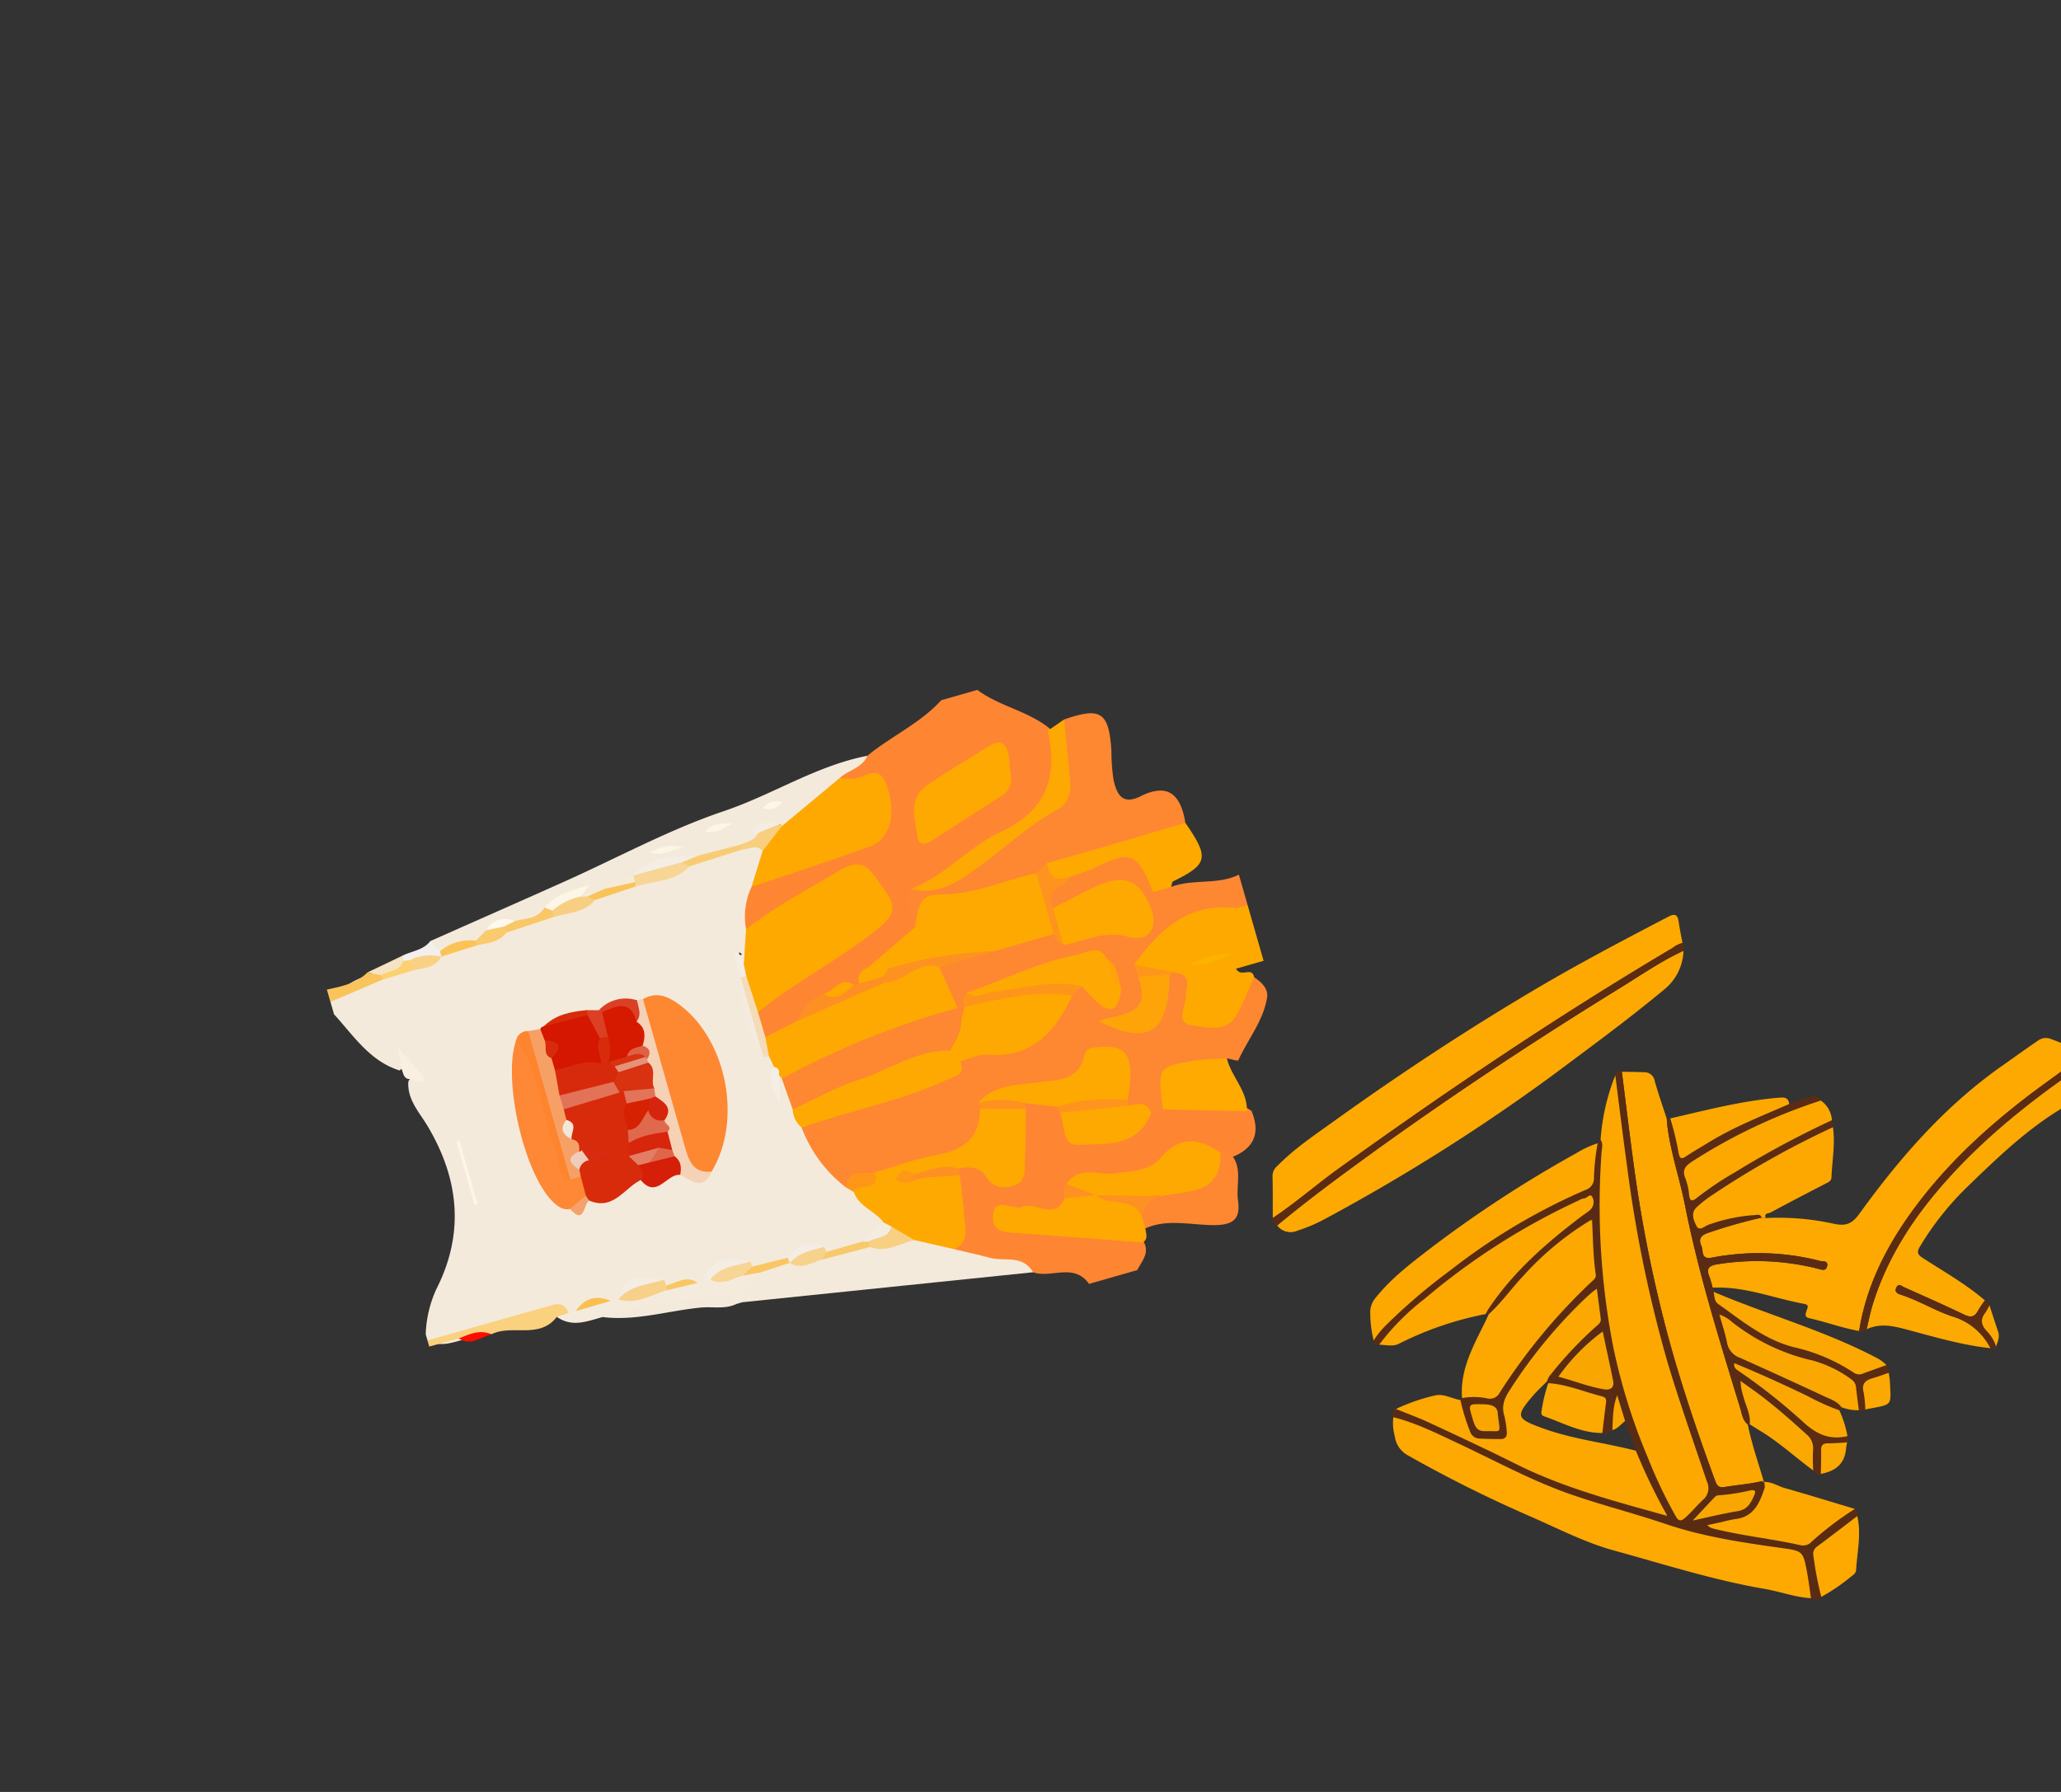 <svg xmlns="http://www.w3.org/2000/svg" xmlns:xlink="http://www.w3.org/1999/xlink" width="414" height="360" viewBox="0 0 414 360"><rect x="0" y="0" width="414" height="360" fill="#333333" stroke="none"/><defs><style>.a{fill:#fff;stroke:#707070;}.b{clip-path:url(#a);}.c{fill:#fda901;}.d{fill:#fda800;}.e{fill:#5a2b13;}.f{fill:#fca800;}.g{fill:#fda902;}.h{fill:#fca801;}.i{fill:#fca902;}.j{fill:#5b2c13;}.k{fill:#fba701;}.l{fill:#fba802;}.m{fill:#f9a601;}.n{fill:#f4eadb;}.o{fill:#fe8632;}.p{fill:#fea900;}.q{fill:#fe8732;}.r{fill:#fad17e;}.s{fill:#f9c45b;}.t{fill:#fea901;}.u{fill:#fea902;}.v{fill:#d72b0c;}.w{fill:#fe8835;}.x{fill:#f5ebdd;}.y{fill:#d51600;}.z{fill:#f5d1b5;}.aa{fill:#f7a066;}.ab{fill:#fe842d;}.ac{fill:#d51f09;}.ad{fill:#f7d595;}.ae{fill:#f7d18a;}.af{fill:#f4ebde;}.ag{fill:#fef5e5;}.ah{fill:#f5dbb7;}.ai{fill:#f8cf82;}.aj{fill:#faf0e1;}.ak{fill:#fe9718;}.al{fill:#f7d28c;}.am{fill:#f4ede4;}.an{fill:#f8cc75;}.ao{fill:#f9ca6e;}.ap{fill:#f8cf7f;}.aq{fill:#f9d184;}.ar{fill:#f9c766;}.as{fill:#db3f24;}.at{fill:#fbc356;}.au{fill:#f9c358;}.av{fill:#f8c96b;}.aw{fill:#f4eee4;}.ax{fill:#f9c663;}.ay{fill:#f4ede5;}.az{fill:#f4ece1;}.ba{fill:#f5a16d;}.bb{fill:#fac04f;}.bc{fill:#fdd070;}.bd{fill:#f9c664;}.be{fill:#fe0c00;}.bf{fill:#f5e3c4;}.bg{fill:#f2efed;}.bh{fill:#fea803;}.bi{fill:#fe9023;}.bj{fill:#fea802;}.bk{fill:#feaa01;}.bl{fill:#fe941d;}.bm{fill:#fe9122;}.bn{fill:#fe9121;}.bo{fill:#fe961b;}.bp{fill:#feb200;}.bq{fill:#fe882f;}.br{fill:#fea408;}.bs{fill:#fe951b;}.bt{fill:#fe9220;}.bu{fill:#f7d084;}.bv{fill:#fe9817;}.bw{fill:#d83210;}.bx{fill:#e27358;}.by{fill:#d7260c;}.bz{fill:#d62202;}.ca{fill:#e0694d;}.cb{fill:#e2745a;}.cc{fill:#e37e65;}.cd{fill:#efccbc;}.ce{fill:#d72c0f;}.cf{fill:#f3e7d9;}.cg{fill:#d72a0d;}.ch{fill:#d51a00;}.ci{fill:#d6250e;}.cj{fill:#e0664a;}.ck{fill:#df6145;}.cl{fill:#e69179;}.cm{fill:#f6ead8;}.cn{fill:#fdf6e6;}.co{fill:#fef8ef;}.cp{fill:#fdf5e6;}.cq{fill:#fdf5e5;}.cr{fill:#fef6e6;}.cs{fill:#fe931f;}.ct{fill:#d83312;}</style><clipPath id="a"><rect class="a" width="414" height="360" transform="translate(259 271)"/></clipPath></defs><g class="b" transform="translate(-259 -271)"><g transform="matrix(0.978, -0.208, 0.208, 0.978, -1408.476, -4606.326)"><path class="c" d="M1192.244,5564.91a51.363,51.363,0,0,1,13.052,3.929c2.3,1.051,3.62.863,5.586-.917,10.271-9.3,21.287-17.569,34.17-23.057,2.692-1.146,5.362-2.343,8.079-3.436a2.631,2.631,0,0,1,2.674.232,50.747,50.747,0,0,1,5.988,4.39c-2.929,1.312-5.851,2.636-8.784,3.937-11.652,5.17-22.643,11.408-32.117,20.053-6.485,5.917-11.833,12.673-15.022,20.963-3.2-1.281-6.1-3.148-9.224-4.574-.976-.445-.6-1.005-.257-1.617.286-.512.83-1.019-.177-1.431-5.408-2.216-10.341-5.562-16.167-6.787-.386-.081-.773-.157-1.16-.236a21.569,21.569,0,0,0-.178-2.355c-.308-1.695.4-2.1,2.016-2.041a49.665,49.665,0,0,1,19.632,5.076c.7.329,1.5.943,1.964-.189.413-1.015-.705-1.007-1.173-1.233a49.4,49.4,0,0,0-20.958-5.176c-1.29-.019-1.9-.322-1.762-1.661a4.027,4.027,0,0,0-.011-1.18c-.3-1.467.4-1.99,1.764-2.18a99.241,99.241,0,0,1,11.284-.771Z" transform="translate(-279.711 -133.579)"/><path class="d" d="M1144.364,5567.6c-.043,3.931.445,7.828.753,11.737l-.385.032c-2.484.059-4.945-.279-7.418-.4-1.093-.051-1.53-.37-1.7-1.534-1.393-9.7-2.557-19.426-3.156-29.217a273.142,273.142,0,0,1,.359-36.479c.452-6.231,1.026-12.455,1.544-18.683,1.47.343,2.946.663,4.408,1.036a2.1,2.1,0,0,1,1.665,2.2c.178,2.627.515,5.245.786,7.867-.045.334-.1.667-.134,1-.553,5.575.182,11.142.1,16.719-.2,14.159,1.163,28.241,2.38,42.325C1143.672,5565.34,1143.523,5566.609,1144.364,5567.6Z" transform="translate(-243.997 -96.494)"/><path class="c" d="M816.276,5410.726c.576-2.754,1.19-5.5,1.706-8.268a2.62,2.62,0,0,1,1.367-1.783c4.018-2.662,8.47-4.449,12.848-6.369,14.957-6.561,30.156-12.518,45.641-17.705,9.5-3.182,19.145-5.9,28.8-8.577,1.384-.384,1.87-.019,1.78,1.382-.094,1.458-.1,2.921-.143,4.382a5.366,5.366,0,0,0-2.1.552c-25.4,8.565-50.223,18.58-74.756,29.357C826.317,5405.939,821.453,5408.667,816.276,5410.726Z" transform="translate(-0.618 0)"/><path class="e" d="M940.248,5492.014c-.519,6.227-1.092,12.451-1.544,18.683a273.114,273.114,0,0,0-.359,36.479c.6,9.791,1.763,19.514,3.156,29.217.167,1.165.6,1.483,1.7,1.534,2.473.116,4.935.454,7.419.4l.466.293-.031-.03a2.925,2.925,0,0,1-.119,1.144c-1.608,2.726-3.325,5.308-7.116,4.931a27.357,27.357,0,0,0-2.871.02c-.948.006-1.9,0-2.845,0a2.151,2.151,0,0,0,1.039.937c5.362,2.628,11.067,4.438,16.483,6.934a2.4,2.4,0,0,0,2.373-.312,65.439,65.439,0,0,1,9.766-4.58c.49.451.3.981.178,1.5-3.045,1.439-6.078,2.9-9.143,4.3a1.777,1.777,0,0,0-1.139,1.66,66.932,66.932,0,0,0-.167,8.423,1.441,1.441,0,0,1-2.075-.174c.1-1.687.246-3.374.294-5.062.133-4.642.082-4.548-4.325-6.153-7.329-2.667-14.646-5.4-21.378-9.41-5.761-3.427-11.787-6.383-17.512-9.854-7.142-4.33-13.47-9.805-20.12-14.825-3.683-2.78-7.289-5.677-11.469-7.719.05-.639-.211-1.454.858-1.517,2.041,1.393,4.14,2.707,6.111,4.192,5.083,3.83,10.172,7.658,15.146,11.628,8.38,6.689,17.887,11.466,27.313,16.395l.207.189-.009-.384a117.39,117.39,0,0,1-3.363-13.793l-.875-6.285q-.237-2.7-.474-5.4c-1.4,2.107-1.816,4.412-2.4,6.661a2.077,2.077,0,0,1-2.1.151c.656-1.915,1.3-3.834,1.976-5.742.239-.671.224-1.116-.525-1.481-3.328-1.625-6.379-3.822-10-4.832l-.129-.427a3.3,3.3,0,0,1,1.1-1.253,76.594,76.594,0,0,1,10.686-7.394c.55-.341,1.292-.549,1.362-1.374.167-1.975.321-3.952.493-6.076-.429.18-.64.251-.833.354-.5.265-.991.536-1.476.821a99.712,99.712,0,0,0-18.9,14.961c-1.449,1.411-2.472,2.808-2.288,4.936a19.334,19.334,0,0,1-.176,3.2c-.077.952-.553,1.47-1.567,1.242-1.372-.309-2.748-.61-4.1-.98a2.02,2.02,0,0,1-1.545-1.8,41.622,41.622,0,0,1-.581-6.552l.4-.324a13.187,13.187,0,0,1,4.914,1.1,2.2,2.2,0,0,0,2.685-.56,116.959,116.959,0,0,1,22.864-18.081c.479-.279.952-.521.993-1.228.2-3.547.951-7.022,1.488-10.525.032-.09.065-.18.1-.27l-.38-.018a59.915,59.915,0,0,0-15.46,8.085c-2.868,1.973-5.427,4.371-8.448,6.13l-.621-.162c.3-.335.581-.689.9-1,6.4-6.212,14.072-10.462,22.064-14.209.662-.311,1.367-.547,1.991-.92a2.179,2.179,0,0,0,.934-2.378c-.233-.989-1.1,0-1.689-.121a3.081,3.081,0,0,0-1.156.19A135.842,135.842,0,0,0,892,5528.387a48.083,48.083,0,0,0-10.847,7.113c-.521-.163-1.159-.223-.918-1.052a18.024,18.024,0,0,1,3.144-2.538,119.5,119.5,0,0,1,14.981-8.1,123.278,123.278,0,0,1,29.782-10.092,2.442,2.442,0,0,0,2.2-2.108,46.721,46.721,0,0,1,2.158-6.558l.715-.55c.388.876-.088,1.664-.316,2.444a148.789,148.789,0,0,0-5.846,38.478,118.57,118.57,0,0,0,2.141,23.361,96.635,96.635,0,0,0,3.047,12.8c.359,1.124.794,1.281,1.792.725,1.484-.828,2.792-1.916,4.239-2.772a3.087,3.087,0,0,0,1.552-3.5c-.97-8.394-2.076-16.773-2.759-25.2a264.608,264.608,0,0,1,.268-40.208c.432-6.069.978-12.129,1.473-18.193C939.065,5491.543,939.587,5491.545,940.248,5492.014Zm-14.62,50.243a39.4,39.4,0,0,0-10.6,7.035c3.014,1.543,5.59,3.272,8.476,4.4,1.222.479,2.086,0,2.1-1.235C925.66,5549.159,925.628,5545.857,925.628,5542.257Zm9.792,40.914c3.234,0,6.219-.114,9.19.04,1.979.1,2.94-1.034,3.925-2.392.66-.91.326-1.141-.613-1.162a39.924,39.924,0,0,1-6.24-.342,1.231,1.231,0,0,0-.817.072C939.071,5580.6,937.3,5581.856,935.421,5583.17Zm-33.888-28.9c.371-1.44-.428-2.2-2.088-2.619-3.364-.841-3.306-.917-3.017,2.5.116,1.371.263,2.488,1.961,2.782C901.591,5557.488,901.226,5558.443,901.532,5554.272Z" transform="translate(-49.881 -95.446)"/><path class="f" d="M1096.389,5494.922c-.494,6.065-1.041,12.125-1.473,18.193a264.631,264.631,0,0,0-.268,40.208c.683,8.425,1.788,16.8,2.759,25.2a3.087,3.087,0,0,1-1.552,3.5c-1.447.858-2.755,1.944-4.239,2.773-1,.556-1.433.4-1.792-.725a96.59,96.59,0,0,1-3.047-12.8,118.555,118.555,0,0,1-2.141-23.361,148.786,148.786,0,0,1,5.846-38.478c.229-.78.7-1.567.317-2.443A42.893,42.893,0,0,1,1096.389,5494.922Z" transform="translate(-207.46 -97.927)"/><path class="g" d="M881.62,5747.623c4.18,2.042,7.786,4.938,11.469,7.719,6.651,5.02,12.979,10.5,20.12,14.825,5.725,3.47,11.751,6.427,17.512,9.854,6.732,4,14.05,6.743,21.378,9.41,4.408,1.6,4.458,1.51,4.325,6.151-.048,1.689-.194,3.375-.294,5.062-3.068-.82-5.736-2.571-8.657-3.733-9.7-3.861-18.748-9.05-27.994-13.83-5.467-2.826-10.227-6.767-15.221-10.33a262.125,262.125,0,0,1-21.4-17.044,5.068,5.068,0,0,1-1.748-4.273A9.862,9.862,0,0,1,881.62,5747.623Z" transform="translate(-50.595 -292.717)"/><path class="g" d="M910.029,5400.549a10.425,10.425,0,0,1-5.2,6.69c-8.229,4.336-16.7,8.146-25.138,12.039a386.812,386.812,0,0,1-51.117,18.927,31.832,31.832,0,0,1-6.119,1.212,3.364,3.364,0,0,1-3.752-1.87c5.78-3.052,11.7-5.807,17.661-8.488,19.673-8.858,39.735-16.746,60.049-24C900.92,5403.451,905.339,5401.591,910.029,5400.549Z" transform="translate(-2.491 -25.182)"/><path class="h" d="M935.645,5722c-9.426-4.928-18.933-9.706-27.313-16.395-4.973-3.97-10.062-7.8-15.146-11.628-1.971-1.485-4.07-2.8-6.111-4.191a39.089,39.089,0,0,1,8.291-1.024c1.708-.02,3.146,1.334,4.746,1.978a41.628,41.628,0,0,0,.581,6.553,2.02,2.02,0,0,0,1.546,1.8c1.356.371,2.732.671,4.1.98,1.014.228,1.489-.29,1.567-1.242a19.331,19.331,0,0,0,.176-3.2c-.185-2.128.839-3.526,2.288-4.937a99.754,99.754,0,0,1,18.9-14.961c.486-.284.98-.555,1.476-.819.193-.1.4-.174.833-.354-.172,2.125-.326,4.1-.493,6.076-.069.825-.812,1.033-1.362,1.374a76.677,76.677,0,0,0-10.686,7.394,3.309,3.309,0,0,0-1.1,1.253c-1.08.713-2.2,1.368-3.233,2.146-4.521,3.415-4.438,3.888.406,6.915,5.481,3.426,11.618,5.442,17.361,8.3a117.452,117.452,0,0,0,3.364,13.793Q935.741,5721.9,935.645,5722Z" transform="translate(-55.193 -236.395)"/><path class="i" d="M1360.654,5567.943a1.311,1.311,0,0,1,.114.315c.495,5.585.509,5.64-4.847,7.125-9.192,2.548-17.176,7.558-25.119,12.537a58.846,58.846,0,0,0-11.68,9.679c-.814.871-.856,1.4.049,2.308,3.577,3.581,7.405,6.93,10.481,10.989a17.557,17.557,0,0,0-1.7,1.632c-.9,1.113-1.7,1.272-2.914.333-3.516-2.714-7.116-5.321-10.71-7.934-.411-.3-.883-1.1-1.532-.274-.62.794-.065,1.238.559,1.595,3.237,1.847,5.94,4.478,9.123,6.365a12.559,12.559,0,0,1,6.226,7.731c.015.055.026.11.038.165-5.58-1.823-10.715-4.649-15.916-7.283-2.484-1.258-4.827-2.254-7.622-1.616.728-1.521,1.378-3.084,2.2-4.555,5.063-9.095,12.357-16.118,20.735-22.1C1338.182,5577.774,1349.231,5572.5,1360.654,5567.943Z" transform="translate(-377.498 -154.214)"/><path class="j" d="M1174.2,5604.936c-.841-.992-.692-2.26-.79-3.393-1.218-14.083-2.581-28.166-2.38-42.325.079-5.577-.657-11.143-.1-16.719.033-.335.089-.668.134-1l.7.087a57.809,57.809,0,0,1,.189,7.26c.023,1.057.323,1.256,1.308.861,1.669-.668,3.39-1.212,5.087-1.812,5.648-2,11.543-2.968,17.384-4.165,1.428-.172,2.853-.425,4.286-.486.826-.035,1.859-.111,2.078,1.127a110.971,110.971,0,0,0-27.716,6.554c-1.564.592-2.516,1.213-2.152,3.1a12.421,12.421,0,0,1,.041,3.375c-.128,1.485.442,1.4,1.491.874a64.522,64.522,0,0,1,8.462-3.391,187.754,187.754,0,0,1,21.231-6.185l-.085,1.421a177.325,177.325,0,0,0-27.049,8.484,24.334,24.334,0,0,0-3.019,1.507c-1.517.878-1.2,2.412-.893,3.646.328,1.32,1.564.462,2.3.35a33.762,33.762,0,0,1,9.6.01c.516.068,1.2-.036,1.277.79a99.469,99.469,0,0,0-11.284.771c-1.361.189-2.062.713-1.764,2.179a4.022,4.022,0,0,1,.01,1.18c-.134,1.339.472,1.643,1.762,1.66a49.4,49.4,0,0,1,20.958,5.176c.468.226,1.586.219,1.173,1.233-.46,1.131-1.266.519-1.964.19a49.648,49.648,0,0,0-19.632-5.076c-1.615-.055-2.324.346-2.016,2.041a21.642,21.642,0,0,1,.178,2.354q.008.43.016.861c.022.88-.282,1.84.4,2.585,3.949,4.293,7.592,8.915,12.983,11.619a36.249,36.249,0,0,1,10.84,7.6,1.88,1.88,0,0,0,1.854.478c1.612-.227,3.226-.437,4.839-.654a1.952,1.952,0,0,1,.119,1.613c-1.159.135-2.316.313-3.479.4-1.49.107-2.334.667-2.276,2.351a23.186,23.186,0,0,1-.38,3.476c-.462.271-.879.049-1.3-.122.128-1.516.237-3.033.392-4.546a2.085,2.085,0,0,0-.581-1.839,23.793,23.793,0,0,0-6.758-5.29,40.507,40.507,0,0,1-14.244-10.914,7.576,7.576,0,0,0-2.211-2.04c.129,2.127.346,3.982.322,5.833a3.932,3.932,0,0,0,1.875,3.5q7.519,5.473,14.94,11.082c1.1.832,2.382,1.539,2.984,2.907l-.558.509a44.129,44.129,0,0,1-5.58-4.079c-4.267-3.3-8.592-6.519-13.1-9.576-.375.92.215,1.369.655,1.849a117.57,117.57,0,0,1,10.243,12.344c2.123,3.074,4.51,4.974,8.295,4.87a1.062,1.062,0,0,1-.32,1.236c-1.277-.207-2.563-.37-3.828-.635-.983-.205-1.445.1-1.629,1.1-.284,1.546-.68,3.073-1.029,4.606-.962.365-.975-.562-1.352-.992a36.2,36.2,0,0,1,.8-3.955,3.587,3.587,0,0,0-.635-3.448c-2.191-3.063-4.445-6.076-6.871-8.955-1.235-1.467-2.562-2.854-3.847-4.277a11.7,11.7,0,0,0-.1,3.064c.05,1.946.748,3.884.1,5.841Z" transform="translate(-273.834 -133.828)"/><path class="d" d="M978.657,5614.971c-.538,3.5-1.286,6.978-1.489,10.525-.04.707-.513.948-.992,1.228a116.958,116.958,0,0,0-22.864,18.08,2.2,2.2,0,0,1-2.685.56,13.188,13.188,0,0,0-4.914-1.1c.749-5.622,4.327-9.687,7.643-13.9.379-.482.74-.977,1.11-1.467,3.022-1.76,5.58-4.157,8.448-6.13a59.927,59.927,0,0,1,15.46-8.084Z" transform="translate(-100.392 -190.243)"/><path class="h" d="M932.551,5549.949a46.737,46.737,0,0,0-2.158,6.559,2.442,2.442,0,0,1-2.2,2.107,123.237,123.237,0,0,0-29.782,10.092,119.488,119.488,0,0,0-14.98,8.1,18.022,18.022,0,0,0-3.144,2.539,23.471,23.471,0,0,1,.48-5.54,4.395,4.395,0,0,1,1.727-2.79c4.058-3.335,8.784-5.477,13.463-7.718a243.4,243.4,0,0,1,31.836-12.247A20.777,20.777,0,0,1,932.551,5549.949Z" transform="translate(-49.926 -140.344)"/><path class="h" d="M884.42,5613.818a48.081,48.081,0,0,1,10.847-7.112,135.842,135.842,0,0,1,34.378-12.886,3.082,3.082,0,0,1,1.156-.19c.591.121,1.456-.868,1.689.121a2.18,2.18,0,0,1-.934,2.378c-.624.373-1.328.608-1.991.919-7.992,3.747-15.661,8-22.064,14.209-.322.313-.6.667-.9,1a66.446,66.446,0,0,0-18.227,2.2C887.051,5614.835,885.721,5614.155,884.42,5613.818Z" transform="translate(-53.145 -173.765)"/><path class="h" d="M1190.4,5593.887c-.075-.826-.761-.721-1.277-.789a33.744,33.744,0,0,0-9.6-.01c-.736.112-1.972.969-2.3-.35-.307-1.234-.624-2.769.893-3.646a24.189,24.189,0,0,1,3.019-1.507,177.328,177.328,0,0,1,27.05-8.484c-.235,3.4-1.554,6.537-2.39,9.791-.191.746-.815.82-1.42.987-4.006,1.1-8.013,2.206-12,3.377-.422.124-1.4-.191-1.2.891Z" transform="translate(-278.654 -162.815)"/><path class="h" d="M1208.272,5558.352a187.451,187.451,0,0,0-21.231,6.185,64.393,64.393,0,0,0-8.462,3.391c-1.049.522-1.619.612-1.491-.875a12.421,12.421,0,0,0-.041-3.375c-.364-1.884.588-2.5,2.152-3.1a111,111,0,0,1,27.716-6.554A5.244,5.244,0,0,1,1208.272,5558.352Z" transform="translate(-278.652 -143.487)"/><path class="h" d="M1162.569,5879.9a65.343,65.343,0,0,0-9.766,4.581,2.4,2.4,0,0,1-2.373.312c-5.416-2.5-11.121-4.306-16.483-6.934a2.153,2.153,0,0,1-1.039-.937c.948,0,1.9.006,2.845,0a27.091,27.091,0,0,1,2.871-.021c3.792.377,5.509-2.2,7.116-4.931a2.923,2.923,0,0,0,.119-1.144c1.512.231,2.535,1.384,3.814,2.058C1154,5875.162,1158.275,5877.553,1162.569,5879.9Z" transform="translate(-244.688 -387.687)"/><path class="k" d="M1201.766,5742.37c-.6-1.37-1.882-2.076-2.984-2.908q-7.421-5.607-14.94-11.082a3.929,3.929,0,0,1-1.875-3.5c.025-1.852-.193-3.707-.322-5.833a7.575,7.575,0,0,1,2.211,2.04A40.505,40.505,0,0,0,1198.1,5732a23.8,23.8,0,0,1,6.758,5.29,2.085,2.085,0,0,1,.581,1.839c-.154,1.513-.264,3.031-.392,4.546A9.182,9.182,0,0,1,1201.766,5742.37Z" transform="translate(-282.256 -270.688)"/><path class="j" d="M907.539,5395.222c-4.69,1.043-9.109,2.9-13.613,4.51-20.315,7.254-40.376,15.142-60.049,24-5.957,2.682-11.881,5.436-17.661,8.489-.469-.452-1.041-.868-.556-1.641,5.177-2.058,10.04-4.786,15.141-7.026,24.533-10.778,49.357-20.792,74.756-29.357a5.359,5.359,0,0,1,2.1-.552A2.152,2.152,0,0,1,907.539,5395.222Z" transform="translate(0 -19.855)"/><path class="l" d="M1211.519,5720.1c-1.613.217-3.227.428-4.839.655a1.88,1.88,0,0,1-1.854-.478,36.258,36.258,0,0,0-10.84-7.6c-5.391-2.7-9.034-7.326-12.983-11.618-.686-.747-.382-1.706-.4-2.586,9.529,6.705,19.942,12.1,28.97,19.545A8.091,8.091,0,0,1,1211.519,5720.1Z" transform="translate(-281.412 -254.83)"/><path class="h" d="M1199.252,5543.466c-5.84,1.2-11.736,2.163-17.384,4.165-1.7.6-3.417,1.144-5.087,1.813-.985.4-1.285.2-1.308-.861a57.811,57.811,0,0,0-.189-7.26c7.468-.115,14.941-.486,22.389.492C1198.753,5541.956,1199.372,5542.294,1199.252,5543.466Z" transform="translate(-277.353 -133.567)"/><path class="j" d="M1355.448,5563.723c-11.423,4.555-22.473,9.831-32.52,17.008-8.378,5.984-15.671,13.008-20.734,22.1-.819,1.471-1.468,3.035-2.2,4.555a1.449,1.449,0,0,1-1.548.034c3.189-8.291,8.538-15.047,15.022-20.964,9.474-8.646,20.465-14.884,32.117-20.053,2.933-1.3,5.856-2.625,8.784-3.937C1354.938,5562.709,1355.539,5562.92,1355.448,5563.723Z" transform="translate(-372.292 -149.994)"/><path class="g" d="M1217.337,5931.368a66.96,66.96,0,0,1,.167-8.423,1.777,1.777,0,0,1,1.138-1.66c3.064-1.4,6.1-2.861,9.143-4.3.062,3.741-1.532,7.092-2.5,10.591-.165.6-.768.814-1.259,1.055A38.868,38.868,0,0,1,1217.337,5931.368Z" transform="translate(-309.726 -423.267)"/><path class="k" d="M1204.31,5782.52c-3.784.1-6.172-1.8-8.295-4.87a117.489,117.489,0,0,0-10.243-12.344c-.44-.479-1.03-.928-.655-1.849,4.5,3.059,8.828,6.276,13.1,9.576a44.066,44.066,0,0,0,5.579,4.079A21.845,21.845,0,0,1,1204.31,5782.52Z" transform="translate(-284.841 -304.923)"/><path class="l" d="M1187.107,5788.7c.649-1.958-.049-3.9-.1-5.842a11.7,11.7,0,0,1,.1-3.064c1.285,1.423,2.613,2.811,3.847,4.277,2.426,2.879,4.68,5.893,6.871,8.956a3.588,3.588,0,0,1,.635,3.449,36.18,36.18,0,0,0-.8,3.954c-2.958-3.289-5.494-6.949-8.75-9.977C1188.3,5789.879,1187.708,5789.283,1187.107,5788.7Z" transform="translate(-286.349 -317.514)"/><path class="j" d="M1353.368,5742.754c-.013-.055-.024-.111-.038-.165a12.559,12.559,0,0,0-6.226-7.732c-3.182-1.887-5.886-4.517-9.123-6.365-.624-.356-1.18-.8-.56-1.595.648-.831,1.121-.024,1.532.275,3.594,2.612,7.193,5.22,10.71,7.934,1.218.94,2.018.78,2.914-.333a17.35,17.35,0,0,1,1.7-1.631,1.747,1.747,0,0,1,.684,1.15,10.236,10.236,0,0,1-1.106,1.264c-1.3,1.08-1.368,2.235-.514,3.652a8.046,8.046,0,0,1,1.21,3.471C1354.2,5743.321,1353.784,5743.058,1353.368,5742.754Z" transform="translate(-402.124 -276.461)"/><path class="l" d="M1289.435,5806.119a23.212,23.212,0,0,0,.38-3.477c-.058-1.684.786-2.243,2.276-2.351,1.163-.083,2.32-.261,3.479-.4-.038.559-.032,1.124-.122,1.674C1294.6,5806.745,1295.146,5806.188,1289.435,5806.119Z" transform="translate(-365.344 -333.011)"/><path class="l" d="M1239.572,5854.768c.349-1.534.745-3.06,1.029-4.606.183-1,.645-1.305,1.628-1.1,1.265.264,2.551.428,3.828.634a9.158,9.158,0,0,0-.454,1.065C1244.727,5853.811,1242.535,5854.866,1239.572,5854.768Z" transform="translate(-326.908 -370.862)"/><path class="l" d="M1407.114,5768.775a8.058,8.058,0,0,0-1.209-3.472c-.854-1.417-.788-2.572.514-3.652a10.145,10.145,0,0,0,1.106-1.264q.3,2.819.609,5.638C1408.249,5767.109,1407.577,5767.9,1407.114,5768.775Z" transform="translate(-454.686 -302.557)"/><path class="h" d="M1187.988,5869.861l-.466-.293.384-.032Z" transform="translate(-286.786 -386.692)"/><path class="i" d="M1013.571,5746.657c3.626,1.011,6.677,3.208,10,4.832.749.366.764.811.525,1.482-.678,1.906-1.32,3.826-1.976,5.741-4.153-.854-7.289-3.622-10.774-5.731-.6-.363-.371-.846-.181-1.328A33.451,33.451,0,0,1,1013.571,5746.657Z" transform="translate(-150.69 -291.973)"/><path class="m" d="M1042.84,5712.3c0,3.6.032,6.9-.016,10.2-.018,1.234-.882,1.715-2.1,1.236-2.886-1.132-5.461-2.861-8.476-4.4A39.409,39.409,0,0,1,1042.84,5712.3Z" transform="translate(-167.093 -265.491)"/><path class="m" d="M1121.211,5877.75c1.881-1.315,3.651-2.568,5.445-3.783a1.219,1.219,0,0,1,.817-.072,39.865,39.865,0,0,0,6.24.34c.94.022,1.274.252.613,1.163-.985,1.358-1.946,2.5-3.925,2.392C1127.43,5877.636,1124.445,5877.75,1121.211,5877.75Z" transform="translate(-235.671 -390.026)"/><path class="m" d="M955.748,5754.291c-.306,4.17.059,3.215-3.143,2.662-1.7-.293-1.845-1.412-1.961-2.782-.289-3.416-.347-3.34,3.017-2.5C955.319,5752.086,956.119,5752.851,955.748,5754.291Z" transform="translate(-104.096 -295.464)"/><path class="m" d="M1071.7,5774.938c-.945.451-1.754,1.212-2.877,1.257.588-2.25,1.006-4.554,2.4-6.661Z" transform="translate(-195.292 -309.606)"/><path class="d" d="M1088.234,5614.683l.38.018c-.033.09-.066.179-.1.27Z" transform="translate(-210.252 -190.243)"/><path class="h" d="M1099.211,5880.728l.009.384-.207-.189C1099.077,5880.855,1099.142,5880.791,1099.211,5880.728Z" transform="translate(-218.56 -395.319)"/></g><g transform="translate(5453.055 -783.278) rotate(74)"><path class="n" d="M-60.339,5690.963h1.286c2.183-2.152,1.739-4.916,1.866-7.561.314-6.549-.717-13.147.761-19.638a5.971,5.971,0,0,0,.716-1.78c.172-2.617-.713-5.245,0-7.876a6.2,6.2,0,0,0-.008-1.721,6.284,6.284,0,0,0-.61-1.58,7.585,7.585,0,0,1,.041-7.747,8.437,8.437,0,0,0,.83-1.489,27.309,27.309,0,0,0,1.09-5.935,5.454,5.454,0,0,0-.312-1.7c-1.659-2.888-1.975-5.8-.117-8.736a8.063,8.063,0,0,0,.807-1.6,12.5,12.5,0,0,0,.191-6.257c-.661-2.448-1.61-4.906.3-7.266a8.067,8.067,0,0,0,.809-1.625,12.266,12.266,0,0,0,.076-6.5c-.752-2.064-1.254-4.275-3.3-5.612-3.553-1.105-5.76,1.569-8.46,2.875-.768.451-1.5.952-2.245,1.444-3.96,2.583-8.436,3.827-13.023,4.777a19.836,19.836,0,0,1-4.453.666,17.67,17.67,0,0,0-5.652.5,4.758,4.758,0,0,0-1.544.952,1.134,1.134,0,0,0-.134,1.14c.756,1.41,2.159.951,3.356,1.08-1.425.053-2.863.157-3.985-.976a3.2,3.2,0,0,0-2.417-.334,4.232,4.232,0,0,0-1.352.909c-4.888,1.16-9.792.551-14.684.2a7.436,7.436,0,0,0-1.679-.311c-1.343-.074-2.615.851-4.494.293-.366.008.648-1.187.521-.363-.082.535.305.673.852.526a1.528,1.528,0,0,0,1.28-1.079c-1.052-2.694-3.8-2.542-5.934-3.432a24.9,24.9,0,0,1-8.179-3.433c-2.574-1.1-4.57-3.7-7.871-2.919-1.625,1.11-1.882,2.793-2,4.538a69.369,69.369,0,0,0,.282,10.616c1.477,3.738.786,7.648.935,11.491a61.565,61.565,0,0,0,.342,8.5c1.226,2.994.932,6.14.948,9.253a72.1,72.1,0,0,0,.332,9.377,17.586,17.586,0,0,1,.967,6.98,36.978,36.978,0,0,0,.436,7.086,17.234,17.234,0,0,1,.849,6.932c.005,2.068,0,4.134,0,6.2-.043,4,.372,7.878,3.136,11.121h2.572c5.247-2.6,11.086-4.338,14.5-9.57-1.337-2.143,1.275-2.023,1.868-3.071.321.735-.063,1.817,1.12,2.148,3.34.982,6.294-.6,9.317-1.391,12.013-3.159,22.784-1.163,31.918,7.323A23.512,23.512,0,0,0-60.339,5690.963Z" transform="translate(-76.663 -415.837)"/><path class="o" d="M-230.893,5272.789c3.314,5.375,4.164,11.651,6.633,17.335,1.108,2.236-.365,5.542,2.965,6.858a3.65,3.65,0,0,0,2.306-2.808c.636-2.251,1.646-3.847,4.454-3.309,2.918.56,5.347,1.566,5.792,4.916s.188,6.7.3,10.044c.156,4.829.315,9.658,3.093,13.93a14.057,14.057,0,0,0,7.858,3.4c1.57-4.35-1.046-8.088-1.919-12.063-.627-2.853-1.378-5.683-1.962-8.55-.648-3.185.371-5.22,3.731-6.12,3.137-.84,4.857.5,5.989,3.154a175.015,175.015,0,0,1,5.86,17.223c1.086,3.52,1.521,7.483,5.208,9.721a6.466,6.466,0,0,0,4.873-.317c2.081-2.433.785-4.934.173-7.421-.981-2.4-2.975-4.32-3.437-6.967-.428-2.062-1.351-4.054-.93-6.244a4.847,4.847,0,0,0-.349-1.583,19.093,19.093,0,0,1-1.931-3.64c-1.982-3.571-2.3-8.043-6.016-10.671-1.8-1.357-4.847-.156-6.024-2.819-2.187-8.687-5.959-16.854-8.43-25.447-2.271-7.9-9.231-8.065-15.853-8.575-5.225,3.077-7.663,8.827-12.38,12.4Z" transform="translate(0 -132.311)"/><path class="o" d="M271.884,5204.577c2.235-3.161.343-8.4,5.344-10.166v-10.067c-1.548-1.438-2.719-3.611-5.478-2.7-3.621,3.305-4.231,8.006-5.85,12.231-1.554,4.057-2.483,8.364-5.931,13.258.032-3.388,1.126-5.247,1.572-7.2.535-2.341,1.966-4.853-1.053-6.669-.949-.52-2.056-.823-2.657-1.835-.97-2.586.569-4.844,1.048-7.209.667-3.287,1.592-6.759.006-9.734-2.53-4.747-1.33-8.72,1.353-12.746a6.606,6.606,0,0,0,.426-1.929c-.45-4.683-2.98-6.9-7.847-6.347-5.293,4.344-4.881,10.917-6.775,16.594a9.227,9.227,0,0,0,.207,2.862c1.049,3.21,3.579,5.843,2.915,9.763-.672,3.973-2.157,6.486-6.563,6.583a6.85,6.85,0,0,0-1.727.816c-1.863,1.884-3.614,3.813-2.768,6.752a4.707,4.707,0,0,0,1.307,1.306c2.786,1.445,5.884,2.081,8.825,3.145,3.418,1.236,4.47,2.94,1.39,5.694-1.911,1.709-3.558,3.562-2.424,6.405a5.1,5.1,0,0,0,1.381,1.212c4.551,2.073,9.843,1.687,14.284,4.133,3.8-.375,4.352-3.626,5.44-6.192C269.448,5209.859,270.1,5206.983,271.884,5204.577Z" transform="translate(-387.221 -50.158)"/><path class="p" d="M93.543,5095.382c-2.3-.159-.55,2.531-2.659,3.049v-5.771H79.308a13.354,13.354,0,0,0-1.838,2.4c-3.038,10.185-.854,18.524,6.141,23.491,3.849-.713,4.007-4.542,6.017-6.8a3.073,3.073,0,0,1,2.963-.479c3.179,1.1,6.454,2.8,8.715-1.485a9.316,9.316,0,0,0-2.591-12.24A11.624,11.624,0,0,0,93.543,5095.382Z" transform="translate(-253.61 0)"/><path class="q" d="M51.848,5095.193q.083-1.265.166-2.533H45.583c.858,4.708-1.78,9.081-1.382,13.744a3.573,3.573,0,0,0-.871,3.988,2.675,2.675,0,0,0,3.546,1.549c3.326-2.548,2-6.318,2.5-9.567C49.769,5099.792,49.161,5096.986,51.848,5095.193Z" transform="translate(-226.315 0)"/><path class="r" d="M318.511,5992.029c-.842-4.543,3.694-8.992.249-13.581a1.688,1.688,0,0,0-.1-2.516c-2.9.3-2.391,2.519-2.408,4.3-.076,8.164-.073,16.329-.1,24.493h1.286l.073-6.166C318.784,5996.52,317.416,5994.094,318.511,5992.029Z" transform="translate(-451.866 -729.598)"/><path class="s" d="M-111.42,6076.861c1.567,2.786,1.252,5.793,1.079,8.784h2.572l-1.416-11.292a1.037,1.037,0,0,0-1.32-.35C-111.16,6074.848-110.794,6076.006-111.42,6076.861Z" transform="translate(-98.686 -810.519)"/><path class="q" d="M136.714,5100.573c2.052,1.764,4.191,3.442,6.138,5.312,3.208,3.081.9,6.531-.256,9.279-1.384,3.3-3.916.3-5.868-.287-1.9-.574-3.827-2.541-5.247.59a1.122,1.122,0,0,0-.435.992c.047.371.117.556.208.556a7.009,7.009,0,0,0,2.4,1.992c6.532,3.869,6.825,5.668,1.982,12.05-1.444.38-2.969.344-4.391.84a4.553,4.553,0,0,0-2.8,2.46,4.862,4.862,0,0,0,1.069,3.663c4.91,5.379,7.852,11.255,5.561,18.751a8.393,8.393,0,0,0,.968,6.068c3.015,7.836,2.091,16.025,2.366,24.113.11,3.223-.811,6.771,2.27,9.335a27.149,27.149,0,0,0,14.008-5.244c-.669-2.709.421-5.326.449-8.007.1-4.4-.151-8.8.113-13.177.288-4.779-1.44-8.121-6.1-9.839a17.555,17.555,0,0,1-1.6-.933c-2.653-3.391-1.329-7.08-.748-10.668.536-3.314,1-6.573-.83-9.665-1.037-1.751-2.845-3.424-1.383-5.622,1.67-2.511,4.118-1.311,6.344-.893.623.118,1.244.242,1.871.341a4.463,4.463,0,0,0,1.749-.271c1.746-.936,1.548-3.018,2.658-4.331q-.01-1.233-.021-2.462c-5.138-2.427-7.287-6.164-5.535-11.741a3.452,3.452,0,0,0-.795-3.433c.36-.728,1.175-1.971,1.014-2.107-3.548-2.99-6.221-7.021-10.559-9.032C139.722,5098.46,138.051,5099.443,136.714,5100.573Z" transform="translate(-296.78 -5.192)"/><path class="p" d="M-53.211,5518.883c-3.853-9.088-5.667-18.833-9.543-27.95-1.662-3.909-3.308-4.686-7.1-3.212-3.51,1.365-7.737,1.547-6.264,7.187,1.9,7.282,3.433,14.656,6.22,21.691l6.712,2.376c.79.86,1.967.673,2.941,1.038C-57.8,5520.21-55.238,5521.146-53.211,5518.883Z" transform="translate(-127.6 -325.752)"/><path class="t" d="M55.4,5471.559l1.388,7.3c1.164,1.381,2.478,1.2,3.856.354l2.408-.377a2.24,2.24,0,0,0,1.578-.512,3.109,3.109,0,0,0,1.076-.347,8.334,8.334,0,0,0,.913-5.484c-1.131-9.563-2.718-19.081-2.812-28.743a6.333,6.333,0,0,0-1.218-3.533c-3.32-2.785-6.563-1.409-9.806.172-4.637,3.6-.954,8.308-1.726,12.427C52.556,5459.054,52.25,5465.69,55.4,5471.559Z" transform="translate(-232.349 -285.77)"/><path class="q" d="M42.127,5736.079c-8.321-8.976-25.137-10.247-34.411-2.7-2.149,1.749-3.4,3.626-2.674,6.411a6.9,6.9,0,0,0,5.215,1.878c8.488.063,16.983.248,25.462-.1C39.031,5741.437,42.92,5741.159,42.127,5736.079Z" transform="translate(-194.714 -525.167)"/><path class="u" d="M-161.89,5486.692c-.4-8.322-.689-16.65-1.228-24.963-.29-4.478-4.918-7.226-11.133-6.736-4.673.368-2.219,4.086-2.923,6.324-.245.778-.579,1.531-.872,2.295-1.121,5.548,2.106,9.731,4.62,14.14,1.38,1.982,2.687,4.048,5.233,4.821Z" transform="translate(-43.464 -299.247)"/><path class="q" d="M115.753,5441.967a164.169,164.169,0,0,0,3.921,37.84l6.552-.39c1.88-1.913,1.445-4.237,1.064-6.466-1.5-8.8-1.729-17.718-2.712-26.569a6.792,6.792,0,0,0-5.918-5.547A3.368,3.368,0,0,0,115.753,5441.967Z" transform="translate(-286.314 -287.596)"/><path class="u" d="M294.555,5503.232c-.69-3.662-3.974-3.25-6.513-3.854-2.474-.588-5.023-.876-7.539-1.3-2.756,2.3-3.124,5.437-3.189,8.677a10.853,10.853,0,0,1-.543,3.459,37.129,37.129,0,0,0-.611,4.181c1.585,1.359-2.3,4.56,1.784,5.076,3.172-.167,4.8-3.074,7.52-4.049a3.354,3.354,0,0,0,2.329-.69,37.9,37.9,0,0,0,4.217-4C293.253,5508.367,296.485,5506.631,294.555,5503.232Z" transform="translate(-418.703 -334.885)"/><path class="v" d="M112.157,5852.8c3.329-4.049-.424-7.422-1.108-11.087.547-2.408-1.161-1.821-2.459-1.791-1.02.228-2.006.594-3.025.831a10.107,10.107,0,0,1-2.985-.5,15.612,15.612,0,0,0-2.42-.434c-1.766-.13-3.492-.547-5.265-.643a3.73,3.73,0,0,0-2.632,1.076,5.431,5.431,0,0,0-.882,1.781c-.335,3.3-.674,6.6.376,9.845a3.208,3.208,0,0,0,2.1,1.718,28.684,28.684,0,0,0,5.173-.128,6.945,6.945,0,0,0,3.05-1.332,4.066,4.066,0,0,0,.947-1.292,5.625,5.625,0,0,1,.269-.988c.024.24.042.581.053,1.071a3.562,3.562,0,0,0,1.811,2.677,7.024,7.024,0,0,0,1.758.583,7.861,7.861,0,0,0,3.739-.276A4.853,4.853,0,0,0,112.157,5852.8Z" transform="translate(-265.929 -616.639)"/><path class="u" d="M157.121,5461.449c-1.988,6.585.422,13.064.615,19.593.139,4.725,1.32,9.419,2.036,14.126a5.069,5.069,0,0,0,3.994-.725c-.618-10.311.382-20.671-1.216-30.977-.335-2.159-.069-3.605-2.8-3.3C158.292,5459.455,157.621,5460.286,157.121,5461.449Z" transform="translate(-319.861 -303.348)"/><path class="w" d="M44.679,5919.206l-3.949-.077a6.735,6.735,0,0,1-2.214,1.462c-6.752.4-13.5-.005-20.235.189-2.928.084-6.062-.177-7.511,3.24,6.8,4.877,26.466,5.951,33.434,1.816,1.106-.655,2.1-1.418,2.2-2.838C47.013,5921.218,45.476,5920.373,44.679,5919.206Z" transform="translate(-199.617 -682.677)"/><path class="x" d="M327.369,5790.043l.1,2.517c2.968-2.355,2.535-5.663,2.583-8.836,1.052-7.119,1.677-14.293,3.036-21.376.357-1.863.614-3.657,1.847-5.176v-1.282c-1.547-1.866-1.356-5.511-5.283-4.94-.324,1.154-.923,2.214-1.229,3.376-.28,2.07-.171,4.167-.446,6.24a2.91,2.91,0,0,0,.716,1.61l.02,1.309c-1.233,1.9-.311,4.049-.706,6.045a14.317,14.317,0,0,0-.465,10.095l-.165,1.62a9.952,9.952,0,0,0,.042,7.344Z" transform="translate(-460.58 -543.709)"/><path class="y" d="M2.272,5858.211a.841.841,0,0,0,.306.8,2.354,2.354,0,0,0,2.325.68c1.635-.914,3.229-.252,4.84.144a2.956,2.956,0,0,0,2.488-1.111,14.492,14.492,0,0,0,.895-9.752c-1.539-1.746-3.709-1.879-5.816-2.2-2.2.25-4.33.649-5.429,2.888C1.944,5852.518,1.415,5855.4,2.272,5858.211Z" transform="translate(-192.189 -622.915)"/><path class="z" d="M42.583,5772.323c-.642,3.782-3.579,3.8-6.519,3.794q-15.283-.035-30.567-.081a4.253,4.253,0,0,0-.105,1.2c.722,1.437,2.127,1.785,3.532,2.138a34.332,34.332,0,0,0,4.915.122,27.123,27.123,0,0,1,3.131.009c.523.071,1.046.1,1.571.132,1.606.117,3.187.484,4.806.455a9.727,9.727,0,0,0,1.628-.161,13.682,13.682,0,0,1,4.724-.566c1.06-.051,2.171-1.11,3.177.175a6.985,6.985,0,0,0,3.185.55,7.59,7.59,0,0,0,1.633-.278c1.191-.6,2.645-.45,3.776-1.233C43.189,5776.72,45.936,5775.041,42.583,5772.323Z" transform="translate(-195.17 -561.414)"/><path class="aa" d="M13.951,5908.587l-2.523.006c-1.3-.141-2.629-.564-3.838.328l-2.424.216q-.127,1.222-.255,2.445a144.486,144.486,0,0,0,30.994.084q-.009-1.09-.016-2.177l-1.354-.1c-1.432.552-2.321-.817-3.557-.96-1.139-.479-2.162-.562-2.773.771-1.359.778-2.685-.292-4.033-.071l-2.193-.074a7.773,7.773,0,0,0-2.845-1.446A7.129,7.129,0,0,0,13.951,5908.587Z" transform="translate(-194.778 -673.038)"/><path class="ab" d="M35.359,5931.237l-30.994-.083a2.342,2.342,0,0,0,1.02,2.8c7.862-2.951,16.055-.708,24.048-1.507C31.411,5932.248,33.86,5933.783,35.359,5931.237Z" transform="translate(-194.232 -692.608)"/><path class="ac" d="M186.507,5805.389c-1.31-.662-2.614-.959-3.9.06a5.725,5.725,0,0,0-1.6,4.751,4.241,4.241,0,0,0,1.329,2.748c1.024-.108,2.155-1.08,2.987.355C189.97,5811.273,185.52,5807.943,186.507,5805.389Z" transform="translate(-340.207 -588.227)"/><path class="ad" d="M-140.656,5711.064c-.046-3.89,1.244-7.879-.9-11.612a3.066,3.066,0,0,0-2.265,1.487c-1.183,2.6-.945,5.318-.635,8.041a5.819,5.819,0,0,0,.671,1.655,2.8,2.8,0,0,0,1.473.95A2.534,2.534,0,0,0-140.656,5711.064Z" transform="translate(-71.189 -501.22)"/><path class="ae" d="M320.826,5866.979c2.13-3.165.814-6.629.9-9.971-.382-.508-.7-.5-.954.107l-.633-.015-.633.012c-.763,3.485-2.191,7.051,1.29,10.012Z" transform="translate(-453.86 -631.06)"/><path class="af" d="M13.256,5674.965c5.542,1.9,11.085,2.3,16.63.014A49.343,49.343,0,0,0,13.256,5674.965Z" transform="translate(-201.671 -480.416)"/><path class="ag" d="M103.452,6043.044h13.043l-.006-.63H102.922Z" transform="translate(-275.737 -784.512)"/><path class="ah" d="M10.71,5671.377l16.631.013q.043-.557.08-1.115l-3.855-.354-5.252.037-7.654.258c-.444.281-.584.551-.421.806s.315.375.473.375Z" transform="translate(-199.125 -476.827)"/><path class="ai" d="M-132.029,5824.253c-.037-3.022.917-6.149-.988-8.975a3.018,3.018,0,0,0-2.223,1.47,6.518,6.518,0,0,0-.6,1.738c-.207,2.24.019,4.339,2.046,5.831A1.825,1.825,0,0,0-132.029,5824.253Z" transform="translate(-78.465 -596.894)"/><path class="aj" d="M-13.345,6066.068c.94-.155,2.134.209,2.48-1.161a8.209,8.209,0,0,0,1.073-1.442c.624-1.373-.59-1.222-1.154-.991-1.853.756-3.629,1.693-6.571,3.105Z" transform="translate(-176.252 -800.957)"/><path class="ad" d="M328.289,5766.2c1.943-1.88,1.067-4.2,1.036-6.385-.721-.659-.082-1.964-1.207-2.433q-.549.073-1.1.122C326.339,5760.555,324.89,5763.716,328.289,5766.2Z" transform="translate(-460.104 -549.07)"/><path class="ak" d="M270.659,5594.59c-1.585-1.423,1.113-3.944-1.376-5.134q-.63-.878-1.259,0c-.264,2.269-2.377,4.9,1.311,6.394Z" transform="translate(-411.419 -410)"/><path class="al" d="M335.9,5670.492q-.537.084-1.078.139c-1.079,2.45-1.249,4.854.4,7.163a1.49,1.49,0,0,0,1.7.66c2.377-1.691,2.107-3.921,1.341-6.257A3.151,3.151,0,0,0,335.9,5670.492Z" transform="translate(-466.607 -477.299)"/><path class="am" d="M324.348,5766.775c-2.023-2.675-1.142-5.756-1.272-8.7-1.523,3.566-3.454,7.18,1.2,10.037Q324.314,5767.446,324.348,5766.775Z" transform="translate(-456.163 -549.647)"/><path class="an" d="M-143.717,5646.887c.4-.437.8-.874,1.206-1.314q-.168-5.585-.338-11.169a1.347,1.347,0,0,0-1.85.486c-1.521,2.641-1.145,5.511-1.061,8.351C-145.5,5644.684-145.154,5646.079-143.717,5646.887Z" transform="translate(-70.237 -447.342)"/><path class="ao" d="M-123.493,5928.633c.083-2.181.643-4.423-.846-6.406a1.405,1.405,0,0,0-1.8-.1c-1,1.059-.932,2.375-.933,3.677.045,1.355.36,2.573,1.747,3.234A1.962,1.962,0,0,0-123.493,5928.633Z" transform="translate(-85.756 -684.921)"/><path class="ap" d="M-147.274,5593.265q.521,0,1.04.017c.383-1.279-.316-2.955,1.428-3.737l-3.752-5.1c-.235.2-.471.4-.71.6a5.611,5.611,0,0,0-.436,4.465C-149.224,5590.963-148.749,5592.426-147.274,5593.265Z" transform="translate(-66.851 -406.218)"/><path class="aq" d="M-113.971,6010.327c0-2.177.862-4.5-1.122-6.34q-.44.182-.881.36c-1.872,1.884-.963,4.025-.59,6.117A2.017,2.017,0,0,0-113.971,6010.327Z" transform="translate(-93.983 -752.77)"/><path class="ar" d="M-128.975,5876.217l1.321-.055q-.2-4.975-.4-9.948-.643-.064-1.284-.13c-1.182-.075-1.578.657-1.751,1.625a34.235,34.235,0,0,0,.491,6.332A3.219,3.219,0,0,0-128.975,5876.217Z" transform="translate(-82.441 -638.856)"/><path class="as" d="M3.446,5801.84c-1.007-1.486-2.639-1.1-4.076-1.306a7.357,7.357,0,0,0-.217,7.933c.246-.125.491-.253.74-.375C1.1,5806.02,2.109,5803.841,3.446,5801.84Z" transform="translate(-189.148 -584.716)"/><path class="am" d="M316.921,5869.358c-2.148-3.125-1.164-6.638-1.291-10.012C314.11,5862.924,312.04,5866.569,316.921,5869.358Z" transform="translate(-449.98 -633.295)"/><path class="at" d="M-120.047,5960.61q-.486-.034-.973-.052c-2.842,2.5-2.041,5.168-.383,7.881a1.341,1.341,0,0,0,1.617-.4l-.088.07Z" transform="translate(-89.202 -716.898)"/><path class="au" d="M-135.541,5775.279l1.093-1.267q-.179-4.271-.361-8.541c-.3-.042-.588-.094-.88-.151-1.938,1.671-2.007,3.9-1.921,6.174C-137.437,5773.025-137.112,5774.479-135.541,5775.279Z" transform="translate(-77.036 -555.627)"/><path class="as" d="M1.29,5841.834l5.111-1.1a1.7,1.7,0,0,0-.066-1.914,3.756,3.756,0,0,0-4.836.061c-.184.172-.369.341-.556.509l-.681,2.337Q.679,5842.638,1.29,5841.834Z" transform="translate(-190.937 -615.634)"/><path class="av" d="M344.156,5627.643l1.249,1.33c2.848-2.724,2.329-5.882,1.234-9.117a2.421,2.421,0,0,0-1.7-1.239q-1.318.321-.792,1.549Q344.15,5623.9,344.156,5627.643Z" transform="translate(-474.865 -434.45)"/><path class="aw" d="M124.726,5665.8a.985.985,0,0,0-1.578.512c2.167,2.639,5.033.978,7.686.845Z" transform="translate(-292.443 -473.246)"/><path class="ax" d="M337.59,5720.463l1.208,2.434q.191-1.752.383-3.5c1.809-2.176,1.739-4.286-.234-6.328l.094.031c-.409-.545-.806-.564-1.189.028Z" transform="translate(-469.576 -512.152)"/><path class="ay" d="M331.582,5678.933a5.654,5.654,0,0,1,1.188-.025c-1.6-2.353-1.325-5-1.252-7.616C329.455,5673.854,329.508,5676.4,331.582,5678.933Z" transform="translate(-463.305 -477.96)"/><path class="az" d="M332.9,5596.827a8.814,8.814,0,0,0,.331-1.144c1.263-2.305,2.1-4.486-1.634-5.32l-1.215,1.29Z" transform="translate(-463.624 -411.11)"/><path class="v" d="M-.916,5859.676q-.514-.058-1.028-.11c-.583,3.135-.885,6.247.759,9.207Q-1.05,5864.225-.916,5859.676Z" transform="translate(-188.732 -633.476)"/><path class="ba" d="M205.669,5917.837q.858,1.894,1.718,3.791c4.028-1.921-.115-2.8-.552-4.156A8.043,8.043,0,0,1,205.669,5917.837Z" transform="translate(-360.607 -681.308)"/><path class="bb" d="M323.581,5932.705q-.021-3.672-.042-7.345C321.576,5927.819,321.515,5930.268,323.581,5932.705Z" transform="translate(-456.739 -687.824)"/><path class="bc" d="M-112.192,6040.387l-2.147-.008a1.133,1.133,0,0,0-.537,1.46c.845,1.529.4,3.522,1.822,4.845q.472-.018.945-.018Q-112.151,6043.527-112.192,6040.387Z" transform="translate(-95.762 -782.832)"/><path class="am" d="M-11.334,5672.011q-.009-.591-.051-1.181l-2.319-.166q-1.405.179-2.811.357l.115.989Z" transform="translate(-177.078 -477.441)"/><path class="bd" d="M330.382,5829.564q.477-.064.955-.106.131-3.086.265-6.171C329.366,5825.039,330.489,5827.416,330.382,5829.564Z" transform="translate(-463.466 -603.509)"/><path class="n" d="M345.39,5494.131q.116,3.163.233,6.327c1.291,1.917,2.135,4.246,4.754,4.938l10.3-57.762c-4.041,1-3.609,4.952-5.194,7.568-1.264,2.084-2.415,4.236-3.616,6.359l-3.995,7.235c-1.8,2.811-1.013,5.927-1.1,8.94q-.108,5-.217,10C346.57,5489.939,347.393,5492.282,345.39,5494.131Z" transform="translate(-476.019 -293.215)"/><path class="n" d="M350.357,5787a2.643,2.643,0,0,0-2.338,2.524c-1.146,7.98-3.145,15.872-2.545,24.028,2.637-6.224,2.4-12.991,3.6-19.478C349.5,5791.753,350.792,5789.481,350.357,5787Z" transform="translate(-475.998 -573.533)"/><path class="be" d="M323.914,6068.449c-1.628,1.986-1.245,4.267-1,6.528C325.113,6073.076,323.854,6070.665,323.914,6068.449Z" transform="translate(-457.269 -806.018)"/><path class="n" d="M-181.886,5528.989l-.536-3.759c-1.1-1.972.341-4.336-1.01-6.27l0,.048c-1.369-4.556-.826-9.14-.22-13.726q.109-4.449.219-8.9c-.221-1.358-.021-2.85-1.284-3.88-1.453-1.457-.429-3.182-.54-4.784l.541-.159-6.1-13.855c-1.058-2.128-.664-4.837-2.751-6.552-.93,10.4,2.269,20.454,2.742,30.79.53,11.587,3.121,23.08,4.769,34.62,1.391,9.734,2.716,19.479,4.071,29.219,1.352.514,1.971-.31,2.5-1.308a9.176,9.176,0,0,1-.04-7.477l-1.441-2.562c-1.04-2-.722-4.046-.2-6.1,0-2.2.931-4.532-1-6.44-1.036-2.246-.11-4.863-1.39-7.073-.142-.246-.5-.512-.243-.893a1.1,1.1,0,0,0,1.541.416Z" transform="translate(-30.69 -309.337)"/><path class="bf" d="M-116.184,6050.173c-.5-1.7.374-3.78-1.5-5.086-.339-.62-.692-.66-1.062-.024l1.275,7.6Z" transform="translate(-92.631 -786.321)"/><path class="bg" d="M-124.9,6011.137q.532-.005,1.062.026a6.861,6.861,0,0,1,.218-1.219,8.849,8.849,0,0,1,1.113-6.4l-.6.031-.6-.039-2.5,1.306C-124.784,6006.745-125.332,6009.037-124.9,6011.137Z" transform="translate(-86.478 -752.395)"/><path class="q" d="M-144.076,5134.91c-5.534-.673-8.781.971-7.635,7.15.708,3.82-1.359,4.581-4.746,4.323a37.78,37.78,0,0,1-5.512-1.15c-7.78-1.746-9.228-.424-8.8,7.387,2.94,2.288,6.539,2.865,10.049,3.579,3.659.745,5.794,2.456,6.726,6.321,1.552,6.438,4.681,12.421,6.626,18.76,1.008,3.286,2.338,6.687.844,10.231,2.17,2.4,5.061.97,7.608,1.368-3.79-5.673-1.63-11.9-1.75-17.917a56.75,56.75,0,0,0-.35-8.087c-.135-1.395-.772-2.668-.984-4.044-.241-3.254-.085-6.507-.108-9.766-.243-3.974.535-7.92.3-11.885C-141.948,5138.894-142,5136.541-144.076,5134.91Z" transform="translate(-49.608 -34.783)"/><path class="t" d="M-16.071,5307.609c-.438,6.645.717,13.383-1.3,19.936-1.327,4.321,2.4,4.963,4.99,6.412q2.609,5.663,5.221,11.325c2.973-.065,2.247-2.364,2.549-4.041-1.625-7.518,2.432-14.291,2.967-21.529.435-4.312,1.437-8.688-1.429-12.644C-7.488,5305.255-11.856,5304.691-16.071,5307.609Z" transform="translate(-176.147 -175.863)"/><path class="t" d="M-161.434,5310.334c-4.528-.835-5.1.7-4.342,3.3,1.346,4.622,2.556,9.285,4.059,13.857s6,4.278,9.608,4.734c2.126.268,1.558-1.9,1.128-3.326-1.513-5.013-3.094-10.006-4.505-15.046C-156.574,5309.967-160.217,5311.063-161.434,5310.334Z" transform="translate(-53.557 -179.614)"/><path class="bh" d="M-146.206,5276.255c2.312-3.717,1.683-7.648.476-11.419-2.294-7.165-6.01-13.842-7.7-21.236-.583-2.558-2.632-3.669-5.122-4.112q-5.953-1.058-11.9-2.124l1.274,3.762c9.6.6,15.357,4.649,16.948,14.8C-151.152,5262.792-146.782,5269.041-146.206,5276.255Z" transform="translate(-49.926 -119.529)"/><path class="bi" d="M57.224,5537.04l-2.548-18.88a1.121,1.121,0,0,0-1.718.322c-.123,1.621-.968,3.312.488,4.778q-.025.548-.011,1.1c-1.29,2.116,1.83,4.212.028,6.331C53.83,5533.308,54.75,5535.614,57.224,5537.04Z" transform="translate(-234.172 -351.25)"/><path class="t" d="M52.126,5561.375c2.379-2.12.8-4.222-.028-6.33C49.493,5557.166,52.292,5559.264,52.126,5561.375Z" transform="translate(-232.834 -381.938)"/><path class="t" d="M45.215,5517.979q0-2.554-.007-5.107c.521-1.327-.142-1.528-1.275-1.282-.038,1.394.136,2.858-1.3,3.8A2.443,2.443,0,0,0,45.215,5517.979Z" transform="translate(-225.94 -345.969)"/><path class="p" d="M-17.024,5128.566l.116,18.975c1.648,3.289-.345,6.98,1.185,10.282,3.026,1.079,3.686-.978,4.305-3.093.176-1.229.536-2.586.085-3.7-2.534-6.247.038-10.051,5.907-12.409q-.014-1.89-.029-3.78c-.333-.212-.916-.383-.962-.644C-7.775,5126.467-8.966,5125.826-17.024,5128.566Z" transform="translate(-176.66 -28.44)"/><path class="t" d="M363.189,5304.982c-.4-1.327-1.6-1.086-2.58-1.268a4.83,4.83,0,0,0-2.516-1.119c-4.784.319-5.278,4.563-7.2,7.512a11.513,11.513,0,0,0-.725,1.648c-.332,1.953-1.776,3.942.132,5.849,3.94,3.189-.985,5.749-.641,8.676.248,2.114-3.884,4.812.22,6.2,3.353,1.136,3.953-2.234,4.813-4.556Q358.943,5316.455,363.189,5304.982Z" transform="translate(-478.22 -173.41)"/><path class="bj" d="M238.5,5436.327q.63.021,1.259,0l1.276-3.693a17.647,17.647,0,0,1,.624-4.931c-.54-2.649,1.188-5.09.729-7.728.214-2.158.726-4.234,3.142-4.937,2.533-.736,3.188-2.453,3.2-4.745.021-2.969-2.581-3.008-4.417-3.674-3.181-1.154-6.475-2.008-9.722-2.986-3.677,2.151-3.52,5.382-2.6,8.829,5.542,1.653,7.159,5.362,6.577,10.8C238.116,5427.574,238.5,5431.97,238.5,5436.327Z" transform="translate(-381.898 -256.869)"/><path class="t" d="M340.893,5201.562c-4.072,3.286-5.585,6.936-2.381,11.771,1.979,2.987.965,6.341.516,9.671-.443,3.279-3.581,6.469-.691,9.969,3.432-.126,2.336-3.561,3.871-5.074l-.021.033c1.633-4.334,4.194-8.3,5.317-12.845a39.343,39.343,0,0,0,.936-4.938C349.268,5203.82,347.939,5202.328,340.893,5201.562Z" transform="translate(-468.91 -89.954)"/><path class="t" d="M214.925,5276.462c-7.758-3.809-10.674-3.168-11.767,2.513-.248,1.289-.633,2.563.755,3.321,4.751,2.593,3.231,6.609,2.676,10.488-.605,4.232-2.02,8.534.591,12.634,2.111-2.586,1.521-5.942,2.628-8.814l2.57-6.251C214.8,5286,216.253,5281.475,214.925,5276.462Z" transform="translate(-358.33 -149.84)"/><path class="bk" d="M249.37,5158.192c-.446,1.993-1.063,3.965-1.308,5.981-.961,7.906-.917,7.911,7.638,9.193q2.49-8.059,4.978-16.12C256.77,5155.977,253.181,5158.356,249.37,5158.192Z" transform="translate(-395.281 -53.04)"/><path class="q" d="M360.4,5189.828c8.278,2.231,5.349,8.458,5.115,13.725-1.574,2.9-.063,4.238,2.625,4.986l2.666-.013c-.665-4.892,1.981-9.115,3.223-13.555,1.087-3.886-.005-5.4-3.481-5.879-3.328-.457-6.526-3.162-10.077-.741Q360.439,5189.09,360.4,5189.828Z" transform="translate(-488.42 -78.221)"/><path class="bj" d="M269.359,5265.821c-2.5.19-2.566,2-2.648,3.806-2.561,4.314-2.74,9.033-2.451,13.832,2.48-.5,6.367,1.633,7.192-1.778C272.739,5276.358,275.338,5270.405,269.359,5265.821Z" transform="translate(-408.919 -143.034)"/><path class="bl" d="M258.465,5301.532q1.226-6.913,2.451-13.831-.6.032-1.2.029c-1.6,4.5-2.782,9.069-2.546,13.892Z" transform="translate(-403.124 -161.108)"/><path class="bm" d="M230.066,5403.62c-1.827,2.667-2.3,5.719-2.628,8.814q.627.008,1.253.014,1.3-4.414,2.6-8.828l-.611,0Z" transform="translate(-378.589 -256.855)"/><path class="bi" d="M286.994,5497.557c-1.8,2.74-1.272,5.827-1.373,8.82-.513,1.328.125,1.531,1.267,1.24-.5-3.455,1.09-6.626,1.412-9.968Z" transform="translate(-426.501 -334.451)"/><path class="bn" d="M349.578,5352.947l-3.871,5.074a2.784,2.784,0,0,0,2.655,1.176Q348.971,5356.072,349.578,5352.947Z" transform="translate(-476.28 -215.002)"/><path class="q" d="M61.182,5143.7q.016,6.267.033,12.534a22.817,22.817,0,0,0,.042,11.415l8.887-1.259,2.649-.041c.621-1.433-.548-1.936-1.4-2.609a2.966,2.966,0,0,1-1.824-2.5c-.97-8.09-2.6-16.17.094-24.211,1.274-1.64,3.018-1.812,4.9-1.492,2.676,1.037-.069,3.021.791,4.365l5.163.022c2.936-8.208,1.744-10.6-5.733-11.541a11.605,11.605,0,0,0-3.232,1.478c-5.352-6.745-9-13.873-5.322-22.648-3.845,1.079-3.557,4.212-3.689,7.124-.141,3.1.542,6.319-1.311,9.189.147.247.294.493.433.744,2,1.608,2.914,3.5,1.7,5.995-1.618,3.306-1.215,6.9-1.516,10.382A25.31,25.31,0,0,1,61.182,5143.7Z" transform="translate(-240.704 -12.024)"/><path class="bo" d="M124.02,5201.479l2.61-.076c2-1.777,3.255-3.7,1.236-6.237.011-.417.011-.835,0-1.251Z" transform="translate(-293.163 -83.638)"/><path class="bp" d="M139.149,5133.751c1.168-3.267.928-5.633.312-9.07C138.316,5128.077,138.6,5130.445,139.149,5133.751Z" transform="translate(-305.263 -26.45)"/><path class="bq" d="M9.164,5193.381c-8.675.89-9.4,1.879-7.911,10.318a42.217,42.217,0,0,1,.313,4.875c1.15,2.232-.558,6.907,4.88,5.474,1.4-1.045,1.429-2.568,1.173-4-1.028-5.757-1.306-11.269,4.192-15.292l-.029-.05A2.808,2.808,0,0,1,9.164,5193.381Z" transform="translate(-191.249 -83.198)"/><path class="t" d="M110.9,5337.7l2.454,1.347c2.2.629,3.607,2.306,5.172,3.772l2.627-1.286c.044-1.873-.411-3.923.214-5.586,3.144-8.374-.553-14.359-6.663-19.638a1.9,1.9,0,0,0-2.151.949C110.018,5323.913,108.322,5330.649,110.9,5337.7Z" transform="translate(-281.267 -184.721)"/><path class="bh" d="M96.363,5260.425c-3.4.744-2.27,3.453-2.449,5.534-.676,7.85.808,15.6,1.239,23.4,1.5.358,1.816-.6,1.866-1.7.323-7.081,1.9-13.97,3.284-20.89l2.507-1.282c3.91-2.063,5.333-4.137.028-6.241C100.881,5260.683,98.326,5259.009,96.363,5260.425Z" transform="translate(-268.152 -137.594)"/><path class="br" d="M140.255,5201.108q-.619,3.119-1.237,6.237c8.726-.585,5.791,5.827,6.356,10.139C152.927,5209.035,151.562,5204.669,140.255,5201.108Z" transform="translate(-305.552 -89.58)"/><path class="bs" d="M107.012,5302.478c-3.031,5.415-2.857,11.515-3.851,17.361-.3,1.785.453,3.8-1.3,5.234a2.548,2.548,0,0,0,2.634,1.224c.476-7.265.576-14.594,3.8-21.392Z" transform="translate(-274.861 -173.314)"/><path class="bt" d="M52.642,5400.395q-.021-5.708-.042-11.416a79.478,79.478,0,0,0-2.519,21.408l1.275,1.282q.619,0,1.237,0C53.724,5407.918,50.018,5404.144,52.642,5400.395Z" transform="translate(-232.089 -244.765)"/><path class="bu" d="M340.151,5578.2c2.073-2.779.959-5.934,1.1-8.94l-3.882,3.67c2.243,1.274,1.123,3.536,1.633,5.319Q339.577,5578.218,340.151,5578.2Z" transform="translate(-469.393 -393.683)"/><path class="bv" d="M282.152,5549.491l-1.266-1.24c-1.585,1.287-1.56,2.566.02,3.838A2.769,2.769,0,0,0,282.152,5549.491Z" transform="translate(-421.766 -376.325)"/><path class="bw" d="M76.722,5805.895c-1.791.386-3.455-1.636-5.3-.268-1.746,1.879-1.6,4.042-.994,6.28a3.594,3.594,0,0,0,2.4,2.2c1.185.126,2.257.009,2.777-1.268q-.018-.43-.035-.864C77.068,5810.15,78.767,5808.362,76.722,5805.895Z" transform="translate(-248.555 -588.524)"/><path class="bx" d="M79.409,5849.361l-2.394.589c-3.257,3.625-3,7.359-.365,11.168l2.91-.057Q79.485,5855.213,79.409,5849.361Z" transform="translate(-252.36 -625.047)"/><path class="by" d="M155.466,5808.66l-3.8-.1c-2.941,2.725-2.245,5.432.041,8.132l2.516.707c1.281-1.527,1.293-3.36,1.3-5.192C155.434,5811.025,156,5809.833,155.466,5808.66Z" transform="translate(-314.391 -591.344)"/><path class="bz" d="M111.74,5819.1c1.417,1.691,3.408,1.051,5.2,1.224,1.674-2.674.282-4.427-1.861-5.963-1.27-.57-2.548-1.255-3.82,0C110.619,5816.016,110.3,5817.643,111.74,5819.1Z" transform="translate(-282.176 -595.552)"/><path class="ca" d="M131.08,5808.272c1.1,1.569,3.233,2.613,2.678,5.028.853.187,1.7.374,2.556.568-.811-2.7-.423-5.413-.042-8.126-.746-1.493-1.651.36-2.445-.111A3.88,3.88,0,0,0,131.08,5808.272Z" transform="translate(-298.995 -588.527)"/><path class="cb" d="M104.482,5815.629q.176-2.462.353-4.925a.63.63,0,0,0-.14-1.016l-1.609-.237q-.578,3.041-1.154,6.081Z" transform="translate(-274.918 -592.081)"/><path class="cc" d="M175.669,5822.728l-.046,6.262,2.3-1.331q.038-1.219.078-2.438C177.113,5824.489,178.2,5821.99,175.669,5822.728Z" transform="translate(-335.789 -602.936)"/><path class="cd" d="M153.751,5903.769c.416,3.047,1.88,2.377,3.556.961a2.343,2.343,0,0,1-1.327-2.384c-1.468-1.4-1.705.39-2.436.9A.329.329,0,0,1,153.751,5903.769Z" transform="translate(-317.55 -668.381)"/><path class="ce" d="M153.543,5885.822l2.436-.9q0-2.023,0-4.044l-.87-.149Z" transform="translate(-317.55 -650.956)"/><path class="cf" d="M115.614,5912.234c1.31,1.88,2.662,1.521,4.033.072C118.306,5912.148,117,5909.994,115.614,5912.234Z" transform="translate(-286.22 -676.145)"/><path class="cg" d="M61.983,5854.987q.182-5.585.364-11.169l-1.583-1.52a1.607,1.607,0,0,0-1.476-.3,3.983,3.983,0,0,0-1.252.972c-.122.234-.24.471-.36.706a1.723,1.723,0,0,0,.417,1.439c-1.647,2.96-1.045,6.2-1.227,9.346Z" transform="translate(-237.694 -618.915)"/><path class="v" d="M40.476,5843.127l.009-1.484c-1.1-2.333-2.717-2.721-4.838-1.246q-.055.809-.109,1.62C36.947,5843.4,38.817,5842.816,40.476,5843.127Z" transform="translate(-220.077 -616.923)"/><path class="v" d="M20.308,5904.761c1.27-.215,2.688,1.239,3.838-.328C22.6,5901.548,21.338,5901.865,20.308,5904.761Z" transform="translate(-207.496 -668.876)"/><path class="ch" d="M11.224,5810.1a8.123,8.123,0,0,1,4.839,1.247s.16-.021.16-.021a5.254,5.254,0,0,0,1.006-3.5c-.34-1.551-.819-3.029-2.308-3.937-1.626-1.066-3.267-1.625-4.969-.143-4.823-.05-4.049,3.172-3.738,6.121Q8.72,5809.986,11.224,5810.1Z" transform="translate(-195.653 -586.629)"/><path class="ci" d="M117.816,5802.588a10.1,10.1,0,0,0,.138,1.016l2.17,1.122a2.528,2.528,0,0,0,2.747-2.64C120.918,5799.68,119.388,5801.332,117.816,5802.588Z" transform="translate(-288.039 -584.981)"/><path class="cj" d="M175.89,5811.171l2.332,2.494q.094-2.531.19-5.062l-1.327.093Z" transform="translate(-336.009 -591.38)"/><path class="ck" d="M57.409,5804.125c.134,1.3-.345,2.8,1.261,3.614,1.158-.646,1.244-1.8,1.446-2.9q.094-.409.187-.817C59.292,5802.852,58.323,5802.778,57.409,5804.125Z" transform="translate(-238.142 -586.859)"/><path class="cl" d="M68.764,5814.636l1.342-.443q-.1-3.141-.2-6.281-.354.034-.709.058l-.546.164A10.209,10.209,0,0,0,68.764,5814.636Z" transform="translate(-247.036 -590.81)"/><path class="am" d="M-142.838,5686.305c-1.235,4.6-2.714,9.194.22,13.725q.085-5.06.17-10.123Q-142.642,5688.106-142.838,5686.305Z" transform="translate(-71.506 -490.361)"/><path class="cm" d="M-134.921,5764.92c.167,2.116-.737,4.4,1.011,6.271q.192-3.1.387-6.2Z" transform="translate(-79.202 -555.297)"/><path class="cn" d="M-136.135,5819.007l-1.757-2.4c.189,3.388-.191,6.881,1.849,9.945q.544-.666,1.086-1.333A12.482,12.482,0,0,1-136.135,5819.007Z" transform="translate(-76.821 -597.996)"/><path class="co" d="M-126.893,5910.792c-1.5,2.081-1.6,4.118.2,6.1q.122-1.869.245-3.738Q-126.672,5911.973-126.893,5910.792Z" transform="translate(-84.966 -675.79)"/><path class="am" d="M-149.746,5585.356a5.926,5.926,0,0,0-.5,5.671c.5,1.161.742-.447,1.044-.886Q-149.476,5587.749-149.746,5585.356Z" transform="translate(-66.203 -406.974)"/><path class="cp" d="M-163.854,5638.342c-.685,2.6-1,4.16.071,5.793C-162.839,5642.447-163.027,5640.871-163.854,5638.342Z" transform="translate(-54.857 -450.743)"/><path class="cq" d="M-156.277,5707.125c1.47-2.084.691-3.677.952-6.734C-157.058,5703.416-156.573,5705-156.277,5707.125Z" transform="translate(-61.39 -501.997)"/><path class="cr" d="M-171.359,5576.664a3.3,3.3,0,0,0,.123,4A3.244,3.244,0,0,0-171.359,5576.664Z" transform="translate(-48.669 -399.795)"/><path class="cs" d="M-7.432,5285.729c-4.3.852-3.324-3.448-5.13-5.031-.07,1.8-.044,3.655-2.625,3.784-.417-.669-.844-.642-1.278-.016q.683,1.3,1.367,2.6L-2.4,5287a2.935,2.935,0,0,0,2.661-1.25C-2.3,5283.689-4.86,5283.621-7.432,5285.729Z" transform="translate(-177.121 -155.322)"/><path class="t" d="M-16.465,5254.675q.639.027,1.278.016c-.522-3.34,1.211-6.951-1.259-10.058Q-16.455,5249.654-16.465,5254.675Z" transform="translate(-177.121 -125.532)"/><path class="bn" d="M374.285,5285.436c-1.533-1.331-3-2.7-2.625-4.986l-3.822,12.646C370.812,5291.206,370.03,5286.292,374.285,5285.436Z" transform="translate(-494.561 -155.118)"/><path class="t" d="M25.807,5219.774l7.693.025c.448-4.347-.655-8.665,2.049-13.019,2.007-3.231.334-6.451-4.626-5.857-8.544.848-7.526,6.516-6.427,12.216C24.923,5215.354,25.37,5217.563,25.807,5219.774Z" transform="translate(-210.36 -89.369)"/><path class="br" d="M108.816,5260.172c2.195-.211,4.619.775,6.476-1.189C113.09,5259.154,110.69,5258.292,108.816,5260.172Z" transform="translate(-280.605 -137.342)"/><path class="ct" d="M65.761,5815.688q-.057-3.252-.114-6.5c-1.415.878-1.059,2.274-1.087,3.557q.02,1.907.041,3.818Z" transform="translate(-244.033 -591.862)"/></g></g></svg>